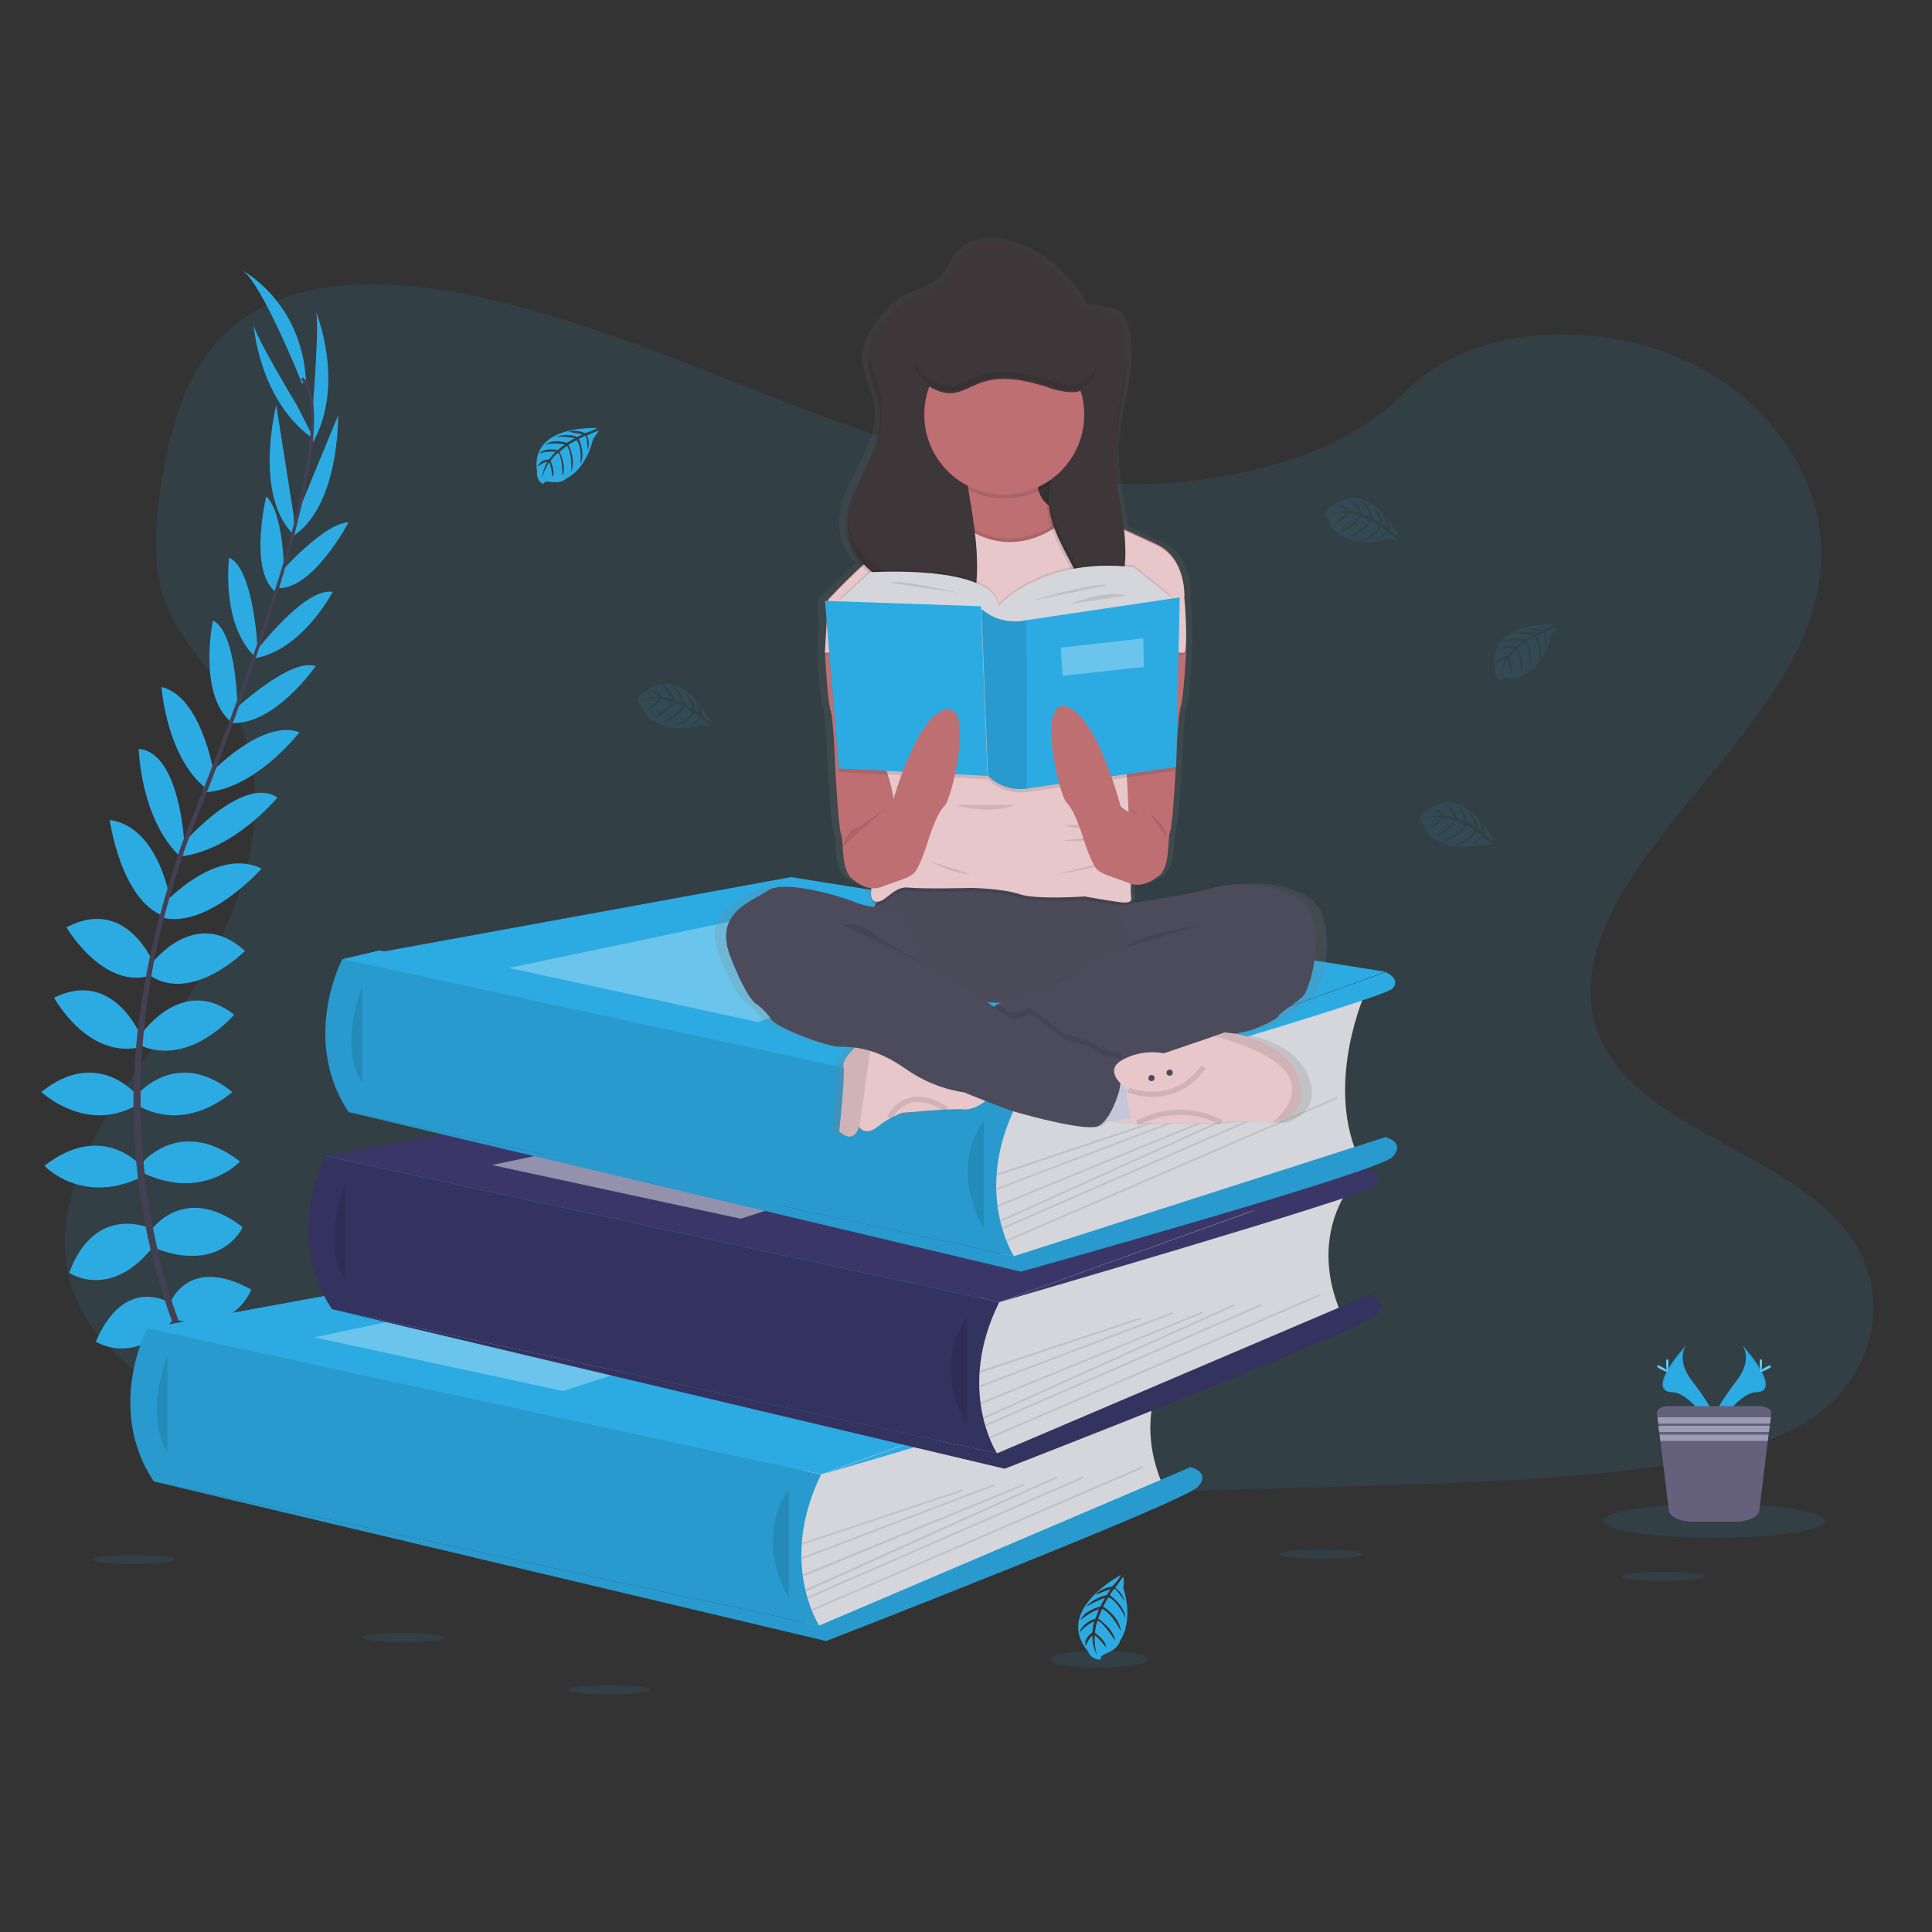 <?xml version="1.0" encoding="utf-8"?>
<!-- Generator: Adobe Illustrator 23.0.0, SVG Export Plug-In . SVG Version: 6.00 Build 0)  -->
<svg version="1.0" id="Layer_1" xmlns="http://www.w3.org/2000/svg" xmlns:xlink="http://www.w3.org/1999/xlink" x="0px" y="0px"
	 viewBox="0 0 500 500" style="enable-background:new 0 0 500 500;" xml:space="preserve">
<rect x="0" y="0" width="500" height="500" fill="#333333" stroke="none"/>
<title>onboarding</title>
<g id="a3a08c7e-1c12-4e5a-a865-8633faa5b42c">
	<g id="b927d65e-b6c7-41bd-be65-505b425e659e">
		<path id="ae9e0119-3e38-470a-bad5-cef333d6490b" style="opacity:0.1;fill:#2CABE3;enable-background:new    ;" d="M288.8,125.2
			c-30-1-58.6-10.7-85.9-21.3s-54.3-22.3-83.6-28c-18.8-3.6-40.4-4.1-55.5,6c-14.6,9.7-19.3,26.5-21.9,42.1c-1.9,11.7-3,24,2.2,35
			c3.6,7.6,10.1,14,14.5,21.3c15.5,25.4,4.5,56.7-12.3,81.4c-7.9,11.6-17,22.7-23.1,35.1s-8.9,26.5-3.6,39.2s17.9,21.9,31.5,28.5
			c27.7,13.4,60.3,17.3,92.1,19.4c70.4,4.8,141.1,2.7,211.7,0.6c26.1-0.8,52.4-1.6,78-5.6c14.3-2.2,29-5.8,39.4-14.4
			c13.1-10.9,16.4-29.4,7.6-43c-14.8-23-55.6-28.6-66-53.3c-5.7-13.6,0.2-28.6,8.4-41.2c17.7-27,47.5-50.6,49-81.4
			c1.1-21.2-13.2-42.4-35.3-52.4c-23.1-10.5-55.2-9.2-72.3,8.2C346.2,119.2,315.3,126.1,288.8,125.2z"/>
		<path id="a3c02551-d031-4f24-8792-db8516382571" style="fill:#2CABE3;" d="M212.6,381.6l-158.7-0.8l-15.8-37l55.8-4l-9.7-40.5
			l110.3-14.3L88.8,248.2l9.3-2.2L268,273.7l-9.4,63.3l-13.4,34.8L212.6,381.6L212.6,381.6z"/>
		<path id="b0ee73cd-bcfa-487a-bd7e-fc6f7effa312" style="fill:#2CABE3;" d="M56.3,365.3c0,0,9.7-1.6,15.6,5.3c0,0-4.3,3.4-13.5-1.3
			L56.3,365.3z"/>
		<path id="b2a617e6-bfa6-4bc3-8ea3-56ccaef0a42a" style="fill:#2CABE3;" d="M55.3,365.2c0,0-6.2,7.6-3.2,16.2c0,0,5.1-2,5.6-12.4
			L55.3,365.2z"/>
		<path id="b7f8009c-76da-4d26-9f4d-5e64442bfc89" style="fill:#2CABE3;" d="M49.7,352.6c0,0,3.9-7.1,19.5,2.9c0,0-2.1,4.8-9,4.4
			S51.5,356.4,49.7,352.6z"/>
		<path id="b3b424ca-04a5-454a-bc27-07d37d0b3a05" style="fill:#2CABE3;" d="M48.7,352.1c0,0-8.1-0.9-8.9,17.6c0,0,5.1,1.1,8.8-4.8
			S50.8,355.7,48.7,352.1z"/>
		<path id="a2fe9d84-73cd-4c06-8372-1c880ab768c5" style="fill:#2CABE3;" d="M44,337.3c0,0,4.5-12.6,21-3.6c0,0-3.8,11.5-19.3,7.9
			L44,337.3z"/>
		<path id="ba0e20c4-b31a-455e-90f7-acf754fbf712" style="fill:#2CABE3;" d="M39,318.5c0,0,8.6-12.7,23.8-0.9c0,0-5.3,12-22.5,5.5
			L39,318.5z"/>
		<path id="bd693dbb-687b-423f-96ff-394b079634d8" style="fill:#2CABE3;" d="M37.1,300.6c0,0,10-11.7,25,0c0,0-9.5,10.3-25,3V300.6z
			"/>
		<path id="a3842ed5-ffc2-445e-987c-3ed51d7ac2a1" style="fill:#2CABE3;" d="M35.6,283.2c0,0,10.1-12.2,24.5-0.6
			c0,0-11.4,10.8-24.5,3.5L35.6,283.2z"/>
		<path id="a03e13ac-1f1a-4080-8677-a3d6a66ee566" style="fill:#2CABE3;" d="M36.5,267.7c0,0,10.7-15.7,24.1-5.1
			c0,0-11.4,13.5-24.2,8L36.5,267.7z"/>
		<path id="b1e63cc4-9753-46fd-84ef-a8d4cc17becc" style="fill:#2CABE3;" d="M39,249.7c0,0,11.3-15.6,24.4-3.6
			c0,0-13.4,13.5-24.4,6.5V249.7z"/>
		<path id="bce34814-30c4-4ad5-baf8-aca6a08f6446" style="fill:#2CABE3;" d="M42.7,233.6c0,0,13.4-14.6,25-8.8
			c0,0-13.9,15.6-25.6,12.7L42.7,233.6z"/>
		<path id="ae1f8823-5755-40c3-9df7-e6c978947513" style="fill:#2CABE3;" d="M47.4,218.3c0,0,15.4-17.9,24.4-11.9
			c0,0-11.4,13.9-25.5,15.3L47.4,218.3z"/>
		<path id="aa54aec3-3bde-499d-9704-5d42f348183b" style="fill:#2CABE3;" d="M54.1,200.5c0,0,13.5-14.6,23.4-11
			c0,0-11.6,15.2-25.2,15.6L54.1,200.5z"/>
		<path id="a015c302-8209-4cc3-b292-17f6b283a1c5" style="fill:#2CABE3;" d="M60.3,184c0,0,14.9-14,21.4-11.6
			c0,0-10.8,15.6-22.1,14.7L60.3,184z"/>
		<path id="ea60f784-9898-47c3-a9c6-d344e49e8f5f" style="fill:#2CABE3;" d="M66.2,168.6c0,0,12.8-16.8,19.9-15.4
			c0,0-7.8,14.9-19.9,17.1V168.6z"/>
		<path id="e9f73891-9ed9-4510-8353-92a98b0413ac" style="fill:#2CABE3;" d="M72.7,148c0,0,11.4-12.8,17.5-12.8c0,0-9,17.1-18,17
			L72.7,148z"/>
		<path id="b18a140b-effb-475b-8ef0-5d7c5fa21278" style="fill:#2CABE3;" d="M76.5,134.2l11-26.7c0,0,0.5,24.2-12.4,31.7L76.5,134.2
			z"/>
		<path id="fc4c2f07-02b1-4a90-9abb-87d26040303a" style="fill:#2CABE3;" d="M81,104.7c0,0,1.8-22.3,0.7-24.2c0,0,7.8,18.6-0.7,34
			L81,104.7z"/>
		<path id="eeda5ba2-dc82-4f61-bb9c-1d664b9aab65" style="fill:#2CABE3;" d="M43.6,337c0,0-11.4-7-18.8,10.2c0,0,10.1,6.7,20.1-5.8
			L43.6,337z"/>
		<path id="e5592dfa-a4e0-4822-a8ab-874cda105df9" style="fill:#2CABE3;" d="M38.6,317.8c0,0-14-6.4-20.7,11.6c0,0,10.8,7.4,22-7.1
			L38.6,317.8z"/>
		<path id="bbe2e32a-508f-42d5-a79e-c11cf975c328" style="fill:#2CABE3;" d="M36.5,301.7c0,0-10-11.7-25,0c0,0,9.5,10.3,25,3V301.7z
			"/>
		<path id="fbd84c2e-4692-47c6-be68-9e51e83554ac" style="fill:#2CABE3;" d="M35.2,283.2c0,0-10.1-12.2-24.5-0.6
			c0,0,11.4,10.8,24.5,3.5V283.2z"/>
		<path id="a16b349d-f412-45df-b4f6-851b3a52b585" style="fill:#2CABE3;" d="M36.5,268.2c0,0-7.1-17.6-22.5-10
			c0,0,8.4,15.6,21.9,12.9L36.5,268.2z"/>
		<path id="ffef9e99-9709-4972-9c82-13d53e3989f3" style="fill:#2CABE3;" d="M39.9,249.6c0,0-7.1-17.9-22.7-9.6
			c0,0,9.6,16.4,22,12.4L39.9,249.6z"/>
		<path id="a4f0207e-e891-4ffa-b569-2796df16a087" style="fill:#2CABE3;" d="M44.2,233.6c0,0-2.8-19.6-15.8-21.4
			c0,0,2.8,20.7,14,24.9L44.2,233.6z"/>
		<path id="a6b4ea15-d73d-4d54-9407-492a0d8cf382" style="fill:#2CABE3;" d="M47.7,218.3c0,0-1.1-23.6-11.8-24.5
			c0,0,0.4,17.9,10.6,27.8L47.7,218.3z"/>
		<path id="bff41068-e101-457a-8c84-120bb599b7e1" style="fill:#2CABE3;" d="M55.3,199.9c0,0-3.2-19.7-13.5-22.1
			c0,0,1.3,19.1,12.4,26.9L55.3,199.9z"/>
		<path id="bb91abc1-5666-4fa8-9ae0-9381d39e3475" style="fill:#2CABE3;" d="M61.5,184.1c0,0-0.1-20.5-6.4-23.5
			c0,0-3.9,18.6,4.5,26.1L61.5,184.1z"/>
		<path id="e7c4357c-dc50-4530-8900-34395d38e8f4" style="fill:#2CABE3;" d="M66.7,168.4c0,0-0.9-21.1-7.4-24.1
			c0,0-2.2,16.7,6.4,25.4L66.7,168.4z"/>
		<path id="a0fea140-b239-4677-b311-1a65e3f456f9" style="fill:#2CABE3;" d="M73.6,149.7c0,0,0-17.1-4.7-21.2c0,0-4.6,18.8,2.3,24.6
			L73.6,149.7z"/>
		<path id="ee719e4b-d7c2-43f1-b1e6-95421c0b9cf8" style="fill:#2CABE3;" d="M76,133.4l-4.5-28.5c0,0-6.1,23.4,4.7,33.7L76,133.4z"
			/>
		<path id="b3a32566-f55e-42f8-a227-0d7ca8e70de5" style="fill:#2CABE3;" d="M76.9,105c0,0-11.6-19.2-11.3-21.3
			c0,0,1.2,20.1,15.8,30.1L76.9,105z"/>
		<path id="a90b9df0-162d-4861-a63b-7c9bab537d6e" style="fill:#2CABE3;" d="M78.2,99.3c0,0-10.9-27.3-15.8-29.5
			c0,0,15.6,7.9,16.8,28.7L78.2,99.3z"/>
		<path id="bffcff98-da50-4c38-bd0e-aefa23db3268" style="fill:#444053;" d="M72.2,152.3l-0.8-0.2c9.2-30,11.5-49.1,6.5-53.9
			l0.5-0.6C83.8,102.7,81.6,121.6,72.2,152.3z"/>
		<path id="eb3a75c9-bb04-4057-a91c-6fcb14071fcc" style="fill:#444053;" d="M46.8,222.6l-1.1-0.4c1-2.8,2-5.5,3.1-8.3
			c9.6-23.9,17.8-46.2,23-63.3l0.9-0.5c-5.2,17.1-13.2,40.3-22.8,64.2C48.8,217.1,47.8,219.8,46.8,222.6z"/>
		<path id="bd4307dd-1f1a-45d3-b5e4-5d7c023a26c9" style="fill:#444053;" d="M70.1,387.8c-0.1-0.2-15.1-17-25.5-45.6
			c-6.1-16.8-9.5-34.4-10-52.3c-0.7-22.3,4-47.2,12-69.9l0.9,1c-18,50.8-10.9,94.3-1.4,120.5c10.3,28.4,25,45,25.2,45.2L70.1,387.8z
			"/>
		<path id="b606fb80-9088-4405-a1a3-e445786fada1" style="fill:#D5D6DB;" d="M303.1,352.1c0,0-10.5,12.8-2.2,32.2L217,420.7l-8,1.7
			l-3.7-16.2l2.5-20.5v-11.2L303.1,352.1z"/>
		<path id="ad230ba2-5146-47fa-b030-3eaaadec21fc" style="fill:#2CABE3;" d="M38.1,343.8l116.1-21.2l153.9,24.5l-95.6,34.4
			L38.1,343.8z"/>
		<path id="a5010065-2ed0-4c27-9102-9c7933467697" style="fill:#2CABE3;" d="M38.1,343.8l116.1-21.2l153.9,24.5l-95.6,34.4
			L38.1,343.8z"/>
		<path id="ee240075-d599-4fc6-b09a-8b22986d7a2e" style="fill:#2CABE3;" d="M38.1,343.8c0,0-10.9,20.6,1.7,39.6L212,420.7
			c0,0-10.7-16.4,0.5-39.1L38.1,343.8z"/>
		<path id="a2f8ba8a-052d-4b64-ac67-b698ac1381c3" style="opacity:0.1;enable-background:new    ;" d="M38.1,343.8
			c0,0-10.9,20.6,1.7,39.6L212,420.7c0,0-10.7-16.4,0.5-39.1L38.1,343.8z"/>
		<path id="a119c814-df63-43b8-a30e-f08dcd31e063" style="opacity:0.1;enable-background:new    ;" d="M43.3,351
			c0,0-6.2,15.1,0,24.8"/>
		<path id="e6dea8be-f192-46b9-bce5-c95de203a0d6" style="fill:#2CABE3;" d="M212,420.7l96.1-41c0,0,5.4,1.2,1.9,5.1
			s-96.2,39.9-96.2,39.9L39.8,383.4L212,420.7z"/>
		<path id="ff60527e-f069-46b6-9410-b240a0cdbfa4" style="opacity:0.1;enable-background:new    ;" d="M212,420.7l96.1-41
			c0,0,5.4,1.2,1.9,5.1s-96.2,39.9-96.2,39.9L39.8,383.4L212,420.7z"/>
		<path id="a8e40fef-38db-4832-97bf-6be202bda73e" style="opacity:0.1;enable-background:new    ;" d="M204.1,385.7
			c0,0-9.3,11.1,0,27.8"/>
		<path id="f9b0ba25-7be0-4eb1-a762-5b41d641be0f" style="opacity:0.1;enable-background:new    ;" d="M207.4,399.4l41.6-13.9
			l0.1,0.4l-41.6,13.9L207.4,399.4z"/>
		<path id="f4851feb-fda8-4f8e-b319-d8b779cd4172" style="opacity:0.1;enable-background:new    ;" d="M207.4,403.1l49.9-19l0.2,0.4
			l-49.9,19L207.4,403.1z"/>
		<path id="fd4362d8-2770-47a9-9b77-ae0fe70a3eb7" style="opacity:0.1;enable-background:new    ;" d="M207.7,407.5l57.3-23.5
			l0.2,0.4L207.9,408L207.7,407.5z"/>
		<path id="f5bc7525-a58e-42e1-b2f8-f01968c2c2e0" style="opacity:0.1;enable-background:new    ;" d="M208.4,411.4l65-29.3l0.2,0.4
			l-65,29.4L208.4,411.4z"/>
		<path id="f4e8fd82-7cf0-455e-b6ef-dc00cd765069" style="opacity:0.1;enable-background:new    ;" d="M208.9,413.3l71.4-31.2
			l0.2,0.4l-71.4,31.2L208.9,413.3z"/>
		<path id="f7f69419-6142-4351-ba8d-b1bcac17e2f1" style="opacity:0.1;enable-background:new    ;" d="M210,416.5l85.6-37l0.2,0.4
			l-85.6,37L210,416.5z"/>
		<path id="f043556f-21a3-4510-985b-775a3ff418ba" style="opacity:0.3;fill:#FFFFFF;enable-background:new    ;" d="M81.3,346.1
			l81.6-17.2l49.7,9.5L145.7,360L81.3,346.1z"/>
		<path id="fd798045-9d6b-4463-afcb-6006815fdc2e" style="fill:#2CABE3;" d="M308.2,347.2c0,0,4.2,1.7,1.7,4.3s-97.3,30.1-97.3,30.1
			L308.2,347.2z"/>
		<path id="bc4b8507-ab0a-4aee-9197-34d90d610312" style="fill:#D5D6DB;" d="M349.2,307.5c0,0-10.5,12.8-2.2,32.2l-83.9,36.4l-8,1.7
			l-3.7-16.2l2.5-20.5v-11.2L349.2,307.5z"/>
		<path id="f3403e26-9db1-48c6-b45c-8f97e477b2f9" style="fill:#3A3768;" d="M84.2,299.2l116.1-21.2l153.9,24.5L258.6,337
			L84.2,299.2z"/>
		<path id="adca01d6-f251-49c3-a16c-7d5972128a69" style="fill:#3A3768;" d="M84.2,299.2c0,0-10.9,20.6,1.7,39.6L258,376.1
			c0,0-10.7-16.4,0.6-39.1L84.2,299.2z"/>
		<path id="ad2c44c3-5775-4f71-8b61-3e0745e6a10a" style="opacity:0.1;enable-background:new    ;" d="M84.2,299.2
			c0,0-10.9,20.6,1.7,39.6L258,376.1c0,0-10.7-16.4,0.6-39.1l-54.4-11.8L84.2,299.2z"/>
		<path id="f2f3eff6-970c-4cb2-a653-3d0e95d6cf3e" style="opacity:0.1;enable-background:new    ;" d="M89.3,306.4
			c0,0-6.2,15.1,0,24.8"/>
		<path id="ac0c6a7c-b58e-4711-a4df-13f149a679c5" style="fill:#3A3768;" d="M258.1,376.1l96.2-41c0,0,5.4,1.2,1.9,5.1
			s-96.2,39.9-96.2,39.9L85.8,338.8L258.1,376.1z"/>
		<path id="be9ab4ab-54f9-4db5-aac3-17bff198b98e" style="opacity:0.1;enable-background:new    ;" d="M258.1,376.1l96.2-41
			c0,0,5.4,1.2,1.9,5.1s-96.2,39.9-96.2,39.9L85.8,338.8L258.1,376.1z"/>
		<path id="f844c90c-3d02-4f5b-93ff-9a9c148005e1" style="opacity:0.1;enable-background:new    ;" d="M250.2,341.1
			c0,0-9.3,11.1,0,27.8"/>
		<path id="ab6155fd-80cb-41c3-92c1-3f8f09266235" style="opacity:0.1;enable-background:new    ;" d="M253.5,354.8l41.6-13.8
			l0.1,0.4l-41.6,13.9L253.5,354.8z"/>
		<path id="aecf11ff-dba9-407b-a37a-45cf0b46e070" style="opacity:0.1;enable-background:new    ;" d="M253.5,358.6l49.9-19l0.2,0.4
			l-49.9,19L253.5,358.6z"/>
		<path id="f40418a6-3fb3-40bc-b5d9-dab24c06c297" style="opacity:0.1;enable-background:new    ;" d="M253.7,363l57.3-23.5l0.2,0.4
			l-57.3,23.5L253.7,363z"/>
		<path id="a44f2e3c-c5a6-42db-8ba1-cc02a481ebd1" style="opacity:0.1;enable-background:new    ;" d="M254.4,366.8l65-29.3l0.2,0.4
			l-65,29.3L254.4,366.8z"/>
		<path id="e8dbfdd6-365c-4268-9a83-0a588b84b22b" style="opacity:0.1;enable-background:new    ;" d="M254.9,368.7l71.4-31.2
			l0.2,0.4l-71.4,31.2L254.9,368.7z"/>
		<path id="b5376a7d-93e9-4622-943b-b05a0047189d" style="opacity:0.1;enable-background:new    ;" d="M256,371.9l85.6-37l0.2,0.4
			l-85.6,37L256,371.9z"/>
		<path id="e1de3bf5-7880-4813-9f9d-f01b3e7a52b9" style="opacity:0.45;fill:#FFFFFF;enable-background:new    ;" d="M127.3,301.5
			l81.6-17.1l49.7,9.5l-66.9,21.5L127.3,301.5z"/>
		<path id="b87df593-5f3b-49b7-ba1a-c46c312d4a84" style="fill:#3A3768;" d="M354.2,302.6c0,0,4.2,1.7,1.7,4.3S258.6,337,258.6,337
			L354.2,302.6z"/>
		<path id="ec412cff-0f67-4f21-ac16-7003b2254600" style="fill:#D5D6DB;" d="M353.5,256.5c0,0-10.5,23-2.2,42.4l-83.9,26.2l-8,1.7
			l-3.7-16.2l2.5-20.5v-11.2L353.5,256.5z"/>
		<path id="f3344d1f-ffe4-4fa2-990c-fbffd4da0035" style="fill:#2CABE3;" d="M88.6,248.2l116.1-21.2l153.9,24.5L263,286L88.6,248.2z
			"/>
		<path id="b58937fc-2834-4d10-a4ee-d82d16ab3e57" style="fill:#2CABE3;" d="M88.6,248.2c0,0-10.9,20.6,1.6,39.6l172.2,37.3
			c0,0-10.7-16.4,0.6-39.1L88.6,248.2z"/>
		<path id="acb47a21-1d3c-452f-8ee9-3dc5f8aff941" style="opacity:0.1;enable-background:new    ;" d="M88.6,248.2
			c0,0-10.9,20.6,1.6,39.6l172.2,37.3c0,0-10.7-16.4,0.6-39.1L88.6,248.2z"/>
		<path id="b8bd740e-1971-4bf1-8776-233769dd83ba" style="opacity:0.1;enable-background:new    ;" d="M93.7,255.4
			c0,0-6.2,15.1,0,24.8"/>
		<path id="f4ce1f5b-c06c-4575-917c-a4046705f6ea" style="fill:#2CABE3;" d="M262.4,325.1l96.1-30.8c0,0,5.4,1.2,1.9,5.1
			s-96.2,29.7-96.2,29.7L90.2,287.8L262.4,325.1z"/>
		<path id="b4d7e5a8-3655-4d59-841f-7476887a86e2" style="opacity:0.1;enable-background:new    ;" d="M262.4,325.1l96.1-30.8
			c0,0,5.4,1.2,1.9,5.1s-96.2,29.7-96.2,29.7L90.2,287.8L262.4,325.1z"/>
		<path id="ab7517ee-89bf-4753-b105-d324e07f02aa" style="opacity:0.1;enable-background:new    ;" d="M254.6,290.1
			c0,0-9.3,11.1,0,27.8"/>
		<path id="edfc2586-047c-43c2-bedd-13d3f1e2554a" style="opacity:0.1;enable-background:new    ;" d="M257.9,303.8l41.6-13.9
			l0.1,0.4L258,304.3L257.9,303.8z"/>
		<path id="a175185b-7cf9-4c54-99ec-acaca0f8609a" style="opacity:0.1;enable-background:new    ;" d="M257.9,307.5l49.9-19l0.2,0.4
			l-50,19L257.9,307.5z"/>
		<path id="a2de1007-6ace-40bc-aa02-c1c9e3907bf0" style="opacity:0.1;enable-background:new    ;" d="M258.1,311.9l57.3-23.5
			l0.2,0.4l-57.3,23.5L258.1,311.9z"/>
		<path id="bd0ac638-4e47-42c0-9a09-2153b6e0f7a5" style="opacity:0.1;enable-background:new    ;" d="M258.8,315.8l65-29.4l0.2,0.4
			L259,316.2L258.8,315.8z"/>
		<path id="fac79fad-a183-4828-a9d3-61f157ec0e5a" style="opacity:0.1;enable-background:new    ;" d="M259.3,317.7l71.4-31.2
			l0.2,0.4l-71.4,31.2L259.3,317.7z"/>
		<path id="eb6ee1e4-8739-4adf-9511-c7ab78719c34" style="opacity:0.1;enable-background:new    ;" d="M260.4,320.9l85.6-37l0.2,0.4
			l-85.6,37L260.4,320.9z"/>
		<path id="aff068b1-fc24-41c2-b561-316c04e4c3e1" style="opacity:0.3;fill:#FFFFFF;enable-background:new    ;" d="M131.7,250.5
			l81.6-17.1l49.7,9.5l-66.9,21.6L131.7,250.5z"/>
		<path id="a3f54c8c-8bbb-4f18-ab87-8a13d9b7e849" style="fill:#2CABE3;" d="M358.6,251.6c0,0,4.2,1.7,1.7,4.3
			C357.8,258.5,263,286,263,286L358.6,251.6z"/>
		<path id="b7b9f1f2-8f82-4006-b35f-ad1de6cdea79" style="fill:#2CABE3;" d="M154.6,110.8c0,0-17.6-1.1-15.6,11.3
			c-0.2,1.3,0.4,2.6,1.6,3.2c0,0,0-0.9,1.8-0.6c0.6,0.1,1.3,0.1,1.9,0.1c0.9-0.1,1.7-0.4,2.3-1l0,0c0,0,4.9-2,6.9-10.2
			c0,0,1.4-1.8,1.4-2.2l-3,1.3c0.6,1.2,0.6,2.6,0.2,3.9c0,0-0.1-3.9-0.7-3.8c-0.1,0-1.6,0.8-1.6,0.8s1.8,3.7,0.4,6.5
			c0,0,0.5-4.6-1-6.2l-2.1,1.2c0,0,2.1,3.9,0.7,7c0,0,0.4-4.8-1.1-6.7l-1.9,1.5c0,0,1.9,3.8,0.8,6.4c0,0-0.1-5.6-1.2-6.1
			c-0.7,0.6-1.4,1.3-1.9,2.1c0,0,1.3,2.8,0.5,4.2c0,0-0.5-3.8-0.9-3.8c-0.9,1.3-1.5,2.7-1.8,4.2c0.1-1.6,0.6-3.1,1.4-4.4
			c-1,0.2-1.8,0.6-2.5,1.3c0,0,0.3-1.8,2.9-1.9c0.5-0.7,1.1-1.4,1.7-2c-1.5-0.1-2.9,0-4.3,0.5c0,0,1.4-1.7,4.8-0.9l1.9-1.5
			c-1.7-0.3-3.3-0.3-5,0c0,0,1.7-1.5,5.5-0.4l2.1-1.2c-1.6-0.3-3.2-0.5-4.8-0.4c1.7-0.6,3.7-0.6,5.4,0.1l1.4-0.7
			c0,0-2.2-0.4-2.8-0.5s-0.7-0.3-0.7-0.3c1.4-0.2,2.8-0.1,4.1,0.5C152.6,111.8,153.6,111.3,154.6,110.8z"/>
		<path id="f4b85436-aba5-4ea5-87ce-34957b43fde5" style="opacity:0.1;fill:#2CABE3;enable-background:new    ;" d="M402.5,161.6
			c0,0-17.6-1.1-15.6,11.3c-0.2,1.3,0.4,2.6,1.6,3.2c0,0,0-0.9,1.8-0.6c0.6,0.1,1.3,0.1,1.9,0.1c0.9-0.1,1.7-0.4,2.3-1l0,0
			c0,0,5-2.1,6.9-10.1c0,0,1.4-1.8,1.4-2.2l-3,1.3c0.6,1.2,0.6,2.6,0.2,3.9c0,0-0.1-3.9-0.7-3.8c-0.1,0-1.5,0.7-1.5,0.7
			s1.8,3.8,0.4,6.5c0,0,0.5-4.6-1-6.2l-2.1,1.2c0,0,2,3.9,0.7,7c0,0,0.4-4.8-1.1-6.7l-1.9,1.5c0,0,1.9,3.8,0.8,6.4
			c0,0-0.1-5.6-1.2-6c-0.7,0.6-1.4,1.3-1.9,2.1c0,0,1.3,2.8,0.5,4.2c0,0-0.5-3.8-0.9-3.8c-0.9,1.3-1.5,2.7-1.8,4.2
			c0.1-1.6,0.6-3.1,1.4-4.4c-1,0.2-1.8,0.6-2.5,1.3c0,0,0.3-1.8,2.9-1.9c0.5-0.7,1.1-1.4,1.7-2c-1.4-0.1-2.9,0-4.3,0.5
			c0,0,1.4-1.6,4.8-0.9l1.9-1.5c-1.7-0.2-3.3-0.2-5,0.1c0,0,1.7-1.5,5.5-0.4l2-1.2c-1.6-0.4-3.2-0.5-4.8-0.4
			c1.7-0.7,3.7-0.6,5.4,0.1l1.5-0.7c0,0-2.2-0.4-2.8-0.5s-0.7-0.2-0.7-0.2c1.4-0.2,2.8-0.1,4.1,0.5
			C400.4,162.6,401.5,162.2,402.5,161.6z"/>
		<path id="a467ece6-822f-42b9-a14f-6c06245eb27d" style="opacity:0.1;fill:#2CABE3;enable-background:new    ;" d="M184.3,187.2
			c0,0-7.7-15.9-17.4-8.1c-1.2,0.4-2,1.6-2,2.9c0,0,0.8-0.4,1.4,1.3c0.2,0.6,0.5,1.2,0.9,1.7c0.5,0.7,1.2,1.3,2,1.6l0,0
			c0,0,4.2,3.3,12.2,1.1c0.9,0.2,1.7,0.2,2.6,0.1l-2.6-2c-0.8,1.1-2,1.8-3.3,2.1c0,0,3.3-2,3-2.4c-0.1-0.1-1.4-1-1.4-1
			s-2.4,3.4-5.4,3.5c0,0,4.3-1.8,4.9-3.9l-2.1-1.2c0,0-2.4,3.7-5.8,4c0,0,4.4-2,5.3-4.2l-2.2-0.9c0,0-2.4,3.5-5.3,3.8
			c0,0,4.8-2.9,4.7-4c-0.9-0.3-1.8-0.6-2.7-0.7c0,0-1.8,2.5-3.4,2.5c0,0,3-2.3,2.8-2.6c-1.5-0.1-3.1,0-4.5,0.5c1.4-0.7,3-1,4.6-0.9
			c-0.6-0.7-1.4-1.3-2.4-1.6c0,0,1.7-0.6,3.1,1.6c0.9,0.1,1.8,0.2,2.6,0.5c-0.6-1.3-1.5-2.5-2.5-3.5c0,0,2.1,0.4,3.1,3.7l2.2,0.9
			c-0.6-1.6-1.4-3-2.5-4.3c0,0,2.1,0.8,3,4.6l2.1,1.2c-0.5-1.5-1.1-3-2-4.4c1.4,1.2,2.3,2.9,2.6,4.7l1.3,0.9c0,0-0.7-2.1-0.9-2.7
			s-0.1-0.7-0.1-0.7c0.9,1.1,1.4,2.4,1.6,3.8C182.4,185.9,183.3,186.6,184.3,187.2z"/>
		<path id="ec158f67-4fd4-4be5-9ce3-5ad7e3b240e9" style="opacity:0.1;fill:#2CABE3;enable-background:new    ;" d="M362.2,139.1
			c0,0-7.7-15.9-17.5-8.1c-1.2,0.4-2,1.6-2,2.9c0,0,0.8-0.4,1.4,1.3c0.2,0.6,0.5,1.2,0.8,1.7c0.5,0.7,1.2,1.3,2,1.6l0,0
			c0,0,4.2,3.3,12.2,1.1c0.9,0.2,1.7,0.2,2.6,0.1l-2.5-2c-0.8,1.1-2,1.9-3.3,2.1c0,0,3.3-2,3-2.4c-0.1-0.1-1.4-1-1.4-1
			s-2.4,3.4-5.4,3.5c0,0,4.3-1.8,4.9-3.9l-2.1-1.2c0,0-2.4,3.7-5.8,4c0,0,4.4-2,5.3-4.2l-2.2-0.9c0,0-2.4,3.5-5.2,3.8
			c0,0,4.8-2.9,4.7-4c-0.9-0.3-1.8-0.6-2.7-0.7c0,0-1.8,2.5-3.5,2.5c0,0,3-2.3,2.9-2.6c-1.5-0.1-3.1,0-4.5,0.5c1.4-0.7,3-1,4.6-0.9
			c-0.6-0.7-1.4-1.3-2.4-1.6c0,0,1.7-0.6,3.1,1.6c0.9,0.1,1.8,0.3,2.6,0.5c-0.6-1.3-1.5-2.5-2.5-3.5c0,0,2.1,0.4,3.1,3.7l2.3,0.9
			c-0.6-1.6-1.4-3-2.5-4.4c0,0,2.1,0.8,3,4.6l2.1,1.2c-0.5-1.5-1.1-3-2-4.4c1.4,1.2,2.3,2.9,2.5,4.7l1.3,1c0,0-0.7-2.1-0.9-2.7
			s-0.1-0.7-0.1-0.7c0.9,1.1,1.4,2.4,1.6,3.8C360.4,137.9,361.3,138.6,362.2,139.1z"/>
		<path id="aceede56-9cab-436e-be0e-83da88b61048" style="opacity:0.1;fill:#2CABE3;enable-background:new    ;" d="M386.8,217.9
			c0,0-7.7-15.9-17.5-8.1c-1.2,0.4-2,1.6-2,2.9c0,0,0.8-0.4,1.4,1.3c0.2,0.6,0.5,1.2,0.9,1.7c0.5,0.7,1.2,1.3,2,1.6l0,0
			c0,0,4.2,3.3,12.2,1.1c0,0,2.2,0.4,2.6,0.1l-2.6-2c-0.8,1.1-2,1.9-3.3,2.1c0,0,3.3-2,3-2.4c-0.1-0.1-1.4-1-1.4-1s-2.4,3.4-5.4,3.5
			c0,0,4.3-1.8,4.9-3.9l-2.1-1.2c0,0-2.4,3.7-5.8,4c0,0,4.4-2,5.3-4.2l-2.2-0.9c0,0-2.4,3.5-5.2,3.8c0,0,4.8-2.9,4.7-4
			c-0.9-0.3-1.8-0.6-2.7-0.7c0,0-1.8,2.5-3.4,2.5c0,0,3-2.3,2.9-2.6c-1.5-0.1-3.1,0-4.5,0.5c1.4-0.7,3-1,4.6-0.9
			c-0.6-0.7-1.4-1.3-2.4-1.6c0,0,1.6-0.6,3.1,1.6c0.9,0.1,1.8,0.2,2.6,0.5c-0.6-1.3-1.5-2.5-2.5-3.5c0,0,2.1,0.4,3.1,3.7l2.3,0.9
			c-0.6-1.6-1.4-3-2.5-4.3c0,0,2.1,0.8,3,4.6l2.1,1.2c-0.5-1.5-1.2-3-2-4.4c1.4,1.2,2.3,2.9,2.5,4.7l1.3,0.9c0,0-0.7-2.1-0.9-2.7
			s-0.1-0.7-0.1-0.7c0.9,1.1,1.4,2.4,1.6,3.8C384.9,216.6,385.8,217.3,386.8,217.9z"/>
		
			<ellipse id="a9a07934-b130-434c-b001-1ddd515bbf54" style="opacity:0.1;fill:#2CABE3;enable-background:new    ;" cx="104.3" cy="423.8" rx="10.7" ry="1.2"/>
		
			<ellipse id="ed179dea-28ab-48b5-89f6-3c807c8f7567" style="opacity:0.1;fill:#2CABE3;enable-background:new    ;" cx="34.5" cy="403.6" rx="10.7" ry="1.2"/>
		
			<ellipse id="f922a335-cef7-4e8a-9fec-ae9475d60421" style="opacity:0.1;fill:#2CABE3;enable-background:new    ;" cx="157.6" cy="437.3" rx="10.7" ry="1.2"/>
		
			<ellipse id="bce567c3-85e1-45d3-bc19-21fe4e8aaeeb" style="opacity:0.1;fill:#2CABE3;enable-background:new    ;" cx="430.5" cy="408" rx="10.7" ry="1.2"/>
		
			<ellipse id="edc011e8-c37c-4f4b-9e4f-6dd6fb787657" style="opacity:0.1;fill:#2CABE3;enable-background:new    ;" cx="341.8" cy="402.2" rx="10.7" ry="1.2"/>
		
			<ellipse id="e142062e-20d7-488e-accd-d7a6a5a07f48" style="opacity:0.1;fill:#2CABE3;enable-background:new    ;" cx="284.5" cy="429.4" rx="12.6" ry="2.2"/>
		<path id="bf9e7d68-d4c1-4d67-afaf-7c204b82c300" style="fill:#2CABE3;" d="M290.1,407.6c0,0-17.5,9.1-8.5,19.8
			c0.5,1.4,1.9,2.2,3.3,2.1c0,0-0.5-0.9,1.4-1.6c0.7-0.3,1.3-0.6,1.9-1c0.8-0.6,1.4-1.3,1.7-2.3l0,0c0,0,3.6-4.8,0.8-13.7
			c0.2-1,0.2-2,0-2.9l-2.1,2.9c1.3,0.9,2.1,2.2,2.5,3.6c0,0-2.3-3.6-2.8-3.3c-0.1,0.1-1.1,1.6-1.1,1.6s3.8,2.6,4.1,6
			c0,0-2.1-4.7-4.5-5.4l-1.3,2.4c0,0,4.2,2.5,4.6,6.4c0,0-2.4-4.9-4.9-5.8l-1,2.5c0,0,4,2.6,4.4,5.7c0,0-3.4-5.3-4.6-5.1
			c-0.3,1-0.6,2-0.6,3.1c0,0,2.8,1.9,2.9,3.8c0,0-2.6-3.3-3-3.1c-0.1,1.7,0.1,3.4,0.6,5.1c-0.8-1.6-1.2-3.3-1.2-5.1
			c-0.8,0.7-1.4,1.7-1.7,2.7c0,0-0.8-1.8,1.7-3.5c0.1-1,0.2-2,0.5-2.9c-1.5,0.7-2.8,1.7-3.8,2.9c0,0,0.4-2.4,4.1-3.6l0.9-2.5
			c-1.7,0.7-3.4,1.7-4.8,2.9c0,0,0.8-2.4,5.1-3.5l1.3-2.3c-1.7,0.6-3.3,1.4-4.8,2.3c0,0,1.2-2,5.2-3l1-1.5c0,0-2.4,0.8-3,1.1
			s-0.8,0.1-0.8,0.1c1.2-1,2.7-1.7,4.2-1.9C288.7,409.8,289.5,408.7,290.1,407.6z"/>
		
			<linearGradient id="f879fd61-e29b-4e17-921a-3324b479c5bf_1_" gradientUnits="userSpaceOnUse" x1="-907.542" y1="-173.215" x2="-907.542" y2="-174.585" gradientTransform="matrix(115.9 0 0 170.25 105448.312 29785.217)">
			<stop  offset="0" style="stop-color:#808080;stop-opacity:0.25"/>
			<stop  offset="0.54" style="stop-color:#808080;stop-opacity:0.12"/>
			<stop  offset="1" style="stop-color:#808080;stop-opacity:0.1"/>
		</linearGradient>
		<path id="f879fd61-e29b-4e17-921a-3324b479c5bf" style="fill:url(#f879fd61-e29b-4e17-921a-3324b479c5bf_1_);" d="M218.2,294.1
			L218.2,294.1c-1-0.1-2-0.6-2.8-1.4c0-0.1,1.6-14.9,1.1-16.8s3.1-5,3.2-5.1c-1.3-0.1-2.5-0.2-3.8-0.2h-0.5
			c-3.4-0.5-6.7-1.4-9.9-2.8c-3.6-1.4-7.7-3.2-8.4-4.4c-1.1-1.5-2.4-2.8-3.9-3.9c0,0-0.6-0.1-1.7-1.6c-2.2-3.3-4-6.8-5.3-10.5
			c-4-9.8,2.5-13.3,7.3-15.9c1-0.5,1.9-1,2.6-1.5c1.5-0.8,3.2-1.1,4.8-1c6.3,0,15.6,2.7,18.9,4.1c1.6,0.6,3.2,1,4.9,1.1
			c0.2-0.5,0.5-0.9,0.8-1.3c-0.4,0-0.7-0.1-1-0.3c-0.6-0.4-0.9-1.5-0.6-3.4c-1.5-0.2-3-0.8-4.2-1.7c-3-1.3-3.3-5.7-3.5-8.9
			c0-1-0.1-2-0.4-3c-0.8-2.2-1.7-18.5-1.7-18.7s-0.4-11.7-1.2-14s-1.3-13.1-1.4-14.4l0,0V168l0.4-7.3l-0.4-5h0.1l-0.1-0.9h0.8v-0.3
			l0,0c0.4-0.5,4.5-4.6,9.2-8.8c-2-2-3.4-4.5-4.1-7.3c-0.5-2.9-0.3-5.8,0.6-8.6c1-2.9,2.2-5.7,3.7-8.4c2.6-5.2,5.3-10.5,4.6-16.1
			c-0.3-2-0.9-4-1.6-5.9c-1-3-2.1-6-1.5-9.1c0.7-2.5,1.9-4.9,3.6-6.9c1.1-1.6,2.3-3.1,3.6-4.4c0.5-0.5,1.1-1.1,1.7-1.5
			c1.6-1.1,3.4-1.9,5.2-2.6c2.1-0.7,4.1-1.8,5.9-3.1l0.1-0.1l0.2-0.3c0.7-0.9,1.4-1.9,1.9-3c0.5-1,1.1-2,1.8-2.9
			c0.3-0.3,0.5-0.6,0.8-0.8c2.3-2.2,5.4-3.3,8.6-3.1c1,0,2.1,0.1,3.1,0.3c4.1,0.8,8,2.5,11.3,5c3.3,2.5,6.2,5.5,8.6,8.8
			c0.7,0.9,1.2,1.9,1.5,2.9c2.3,0.3,4.5,0.7,6.7,1.2c0.9,0.1,1.8,0.5,2.5,1c0.7,0.7,1.2,1.6,1.5,2.7c0.8,2.8,1.1,5.7,0.9,8.5
			c0.1-0.9,0.1-1.7,0.2-2.5c0,4.7-0.6,9.4-1.6,14c-0.9,3.9-1.4,7.9-1.6,11.9v-2c0-0.2,0-0.3,0-0.4s0-0.3,0-0.5
			c-0.1,0.9-0.2,2-0.2,3.1c0,4.6,0.5,9.1,1.4,13.6c0.4,2.3,0.8,4.7,1,7l3.5,1.6l0,0l5.4,2.4c7.2,3.2,7.4,11.7,7.4,13.4v0.5
			c0,0.1,0,0.3,0,0.6c0.1,1.6,0.4,5.8,0.4,9.2c0,0.9,0,1.7-0.1,2.4l0.1,1v0.2c-0.2,3-0.7,12.8-1.4,14.8c-0.8,2.3-1.2,13.9-1.2,14
			s0,0.4-0.1,1.1v1.6h-0.1c-0.3,4.2-0.9,14.3-1.5,15.9c-0.2,1-0.4,2-0.4,3c-0.2,3.2-0.5,7.6-3.5,9c-1.4,1.1-3.1,1.7-4.9,1.8
			c-0.6,0-1.2-0.1-1.8-0.3c-0.1,1.1-0.1,2.1,0,3.2c0.1,0.8,0.1,1.4-0.7,1.6l0.4,0.4c7.3-1,14.6-2.3,21.8-4c2.7-0.7,5.5-1,8.3-1
			c3.9-0.1,7.7,0.5,11.4,1.8c3.9,1.4,6.3,3.5,7.3,6.1c1.3,4.2,1.6,8.7,0.7,13c-0.4,2.8-1.2,5.5-2.6,8c-1.2,1.1-2.4,2.1-3.8,3
			c-1.1,0.6-2.1,1.4-3,2.3c-0.5,1-6.4,3.7-9.5,4.2c-0.8,0.1-1.9,0.3-3,0.5c4.2,0.6,14.2,2.9,17.5,10.8c1.3,3.1,1.3,5.9,0.2,8
			c-1.4,2.2-3.6,3.7-6.1,4.3h-0.8c-1.3-0.1-5.6-0.2-9.1-0.2c-1.5,0-3,0-4.6,0.2c-2.9,0.2-5.8,0.3-8.7,0.2c-2.4,0-5.4,0-8.7,0l-5.2,0
			l0.2-0.1l-7.3-0.1l1.6-0.3l-3.4-0.1c-0.5,0.6-1.2,1.1-1.9,1.4c-0.6,0.2-1.3,0.3-2,0.2c-5.9,0-19.4-3.8-19.9-4
			c-1.3-0.4-4-1.3-8-2.9c-1.6,1.3-3.5,2.1-5.6,2.3h-0.4c-0.7,0-1.3,0-2,0c-0.9,0-1.7,0-2.6,0.1l-14.6,2.1c-1.4,0.7-2.7,1.5-3.9,2.5
			c-0.8,0.7-1.8,1.1-2.8,1.1c-0.8,0-1.6-0.4-2.1-1.1l-0.1-0.1C220.1,293.3,219.3,294.1,218.2,294.1z M255.3,259.3l1.6,1.1l0.6-0.6
			l0.3-0.1l0.5-0.2L255.3,259.3z"/>
		<path id="f865effc-977f-463b-be2e-5e478ccb2f30" style="fill:#BE6F72;" d="M288,210.5c0,0,7.1,18.5,11.1,16.7s2.9-9.7,3.7-11.9
			s1.6-18.6,1.6-18.6s0.4-11.6,1.2-13.9c0.7-2.1,1.3-13,1.4-14.7v-0.2l-0.8-13.4l-4.3-1.1l-10,3.7l-1.5,7.9l-0.5,3.1l-0.2,1.3
			L288,210.5z"/>
		<path id="f86ebcef-ea1f-41af-9b24-1c5a1cf48e9a" style="opacity:0.1;enable-background:new    ;" d="M290.3,207.4
			c0,0,6.8,5.5,8.8,6s3.3,4.8,3.3,4.8"/>
		<path id="bcaf83c8-4f33-4935-86bb-f3c8aab639e4" style="fill:#BE6F72;" d="M232.5,211.4c0,0-7.1,18.5-11.1,16.6s-2.9-9.7-3.7-11.9
			s-1.6-18.6-1.6-18.6s-0.4-11.6-1.2-13.9c-0.7-2.1-1.3-13-1.4-14.7v-0.2l0.8-13.4l4.3-1.1l10.1,3.7l1.4,8l0.6,3.1l0.2,1.3
			L232.5,211.4z"/>
		<rect id="bdc9ec0e-f3bb-412e-9971-8b1ea9e5ae8e" x="262.9" y="112.1" style="fill:#3E373A;" width="15.8" height="24.7"/>
		
			<rect id="bd8a5fe0-a54a-48f9-8b23-6f0fc366dfd0" x="262.9" y="112.1" style="opacity:0.1;enable-background:new    ;" width="15.8" height="24.7"/>
		<path id="a8b1a7f8-a3d3-4256-98be-8420a048f1da" style="fill:#4B4B5B;" d="M229.7,229.8c0,0-5.4,6-3.4,7s15,21.3,15,21.3
			s42.7,5.3,50.7-2.6s7.9-22,7.9-22s-6.5,1.4-7.2,0.6s-4.6-4.4-4.6-4.4S233.4,226.5,229.7,229.8z"/>
		<path id="b7c0abfd-ff94-4e97-8189-bfd4fd387d41" style="opacity:2.000000e-02;enable-background:new    ;" d="M229.7,229.8
			c0,0-5.4,6-3.4,7s15,21.3,15,21.3s42.7,5.3,50.7-2.6s7.9-22,7.9-22s-6.5,1.4-7.2,0.6s-4.6-4.4-4.6-4.4S233.4,226.5,229.7,229.8z"
			/>
		<path id="f09b5f1c-21b2-491d-b46f-6f1c252bff17" style="fill:#BE6F72;" d="M306.5,154.6l-13.9,11.1l-4.2,0.3l-1.5,0.1l-25.9,1.9
			l-26.9-2l-4-0.3l-5.1-0.4l-10.7-10.2c4.5-4.8,9.2-9.3,14.2-13.5c2.1-1.8,4.4-3.4,6.9-4.6l0.3-0.1c1.1-0.4,2.1-1.1,2.9-2.1
			c5.2-5.4,10-18.7,10-18.7s23-11.9,20.2,3.7s10.4,11.7,10.4,11.7l4.3,2l1.7,0.8l4.4,2l9.8,4.5C307.2,144.6,306.5,154.6,306.5,154.6
			z"/>
		
			<circle id="e546182f-16d6-4b16-983c-95334a0026a3" style="opacity:0.1;enable-background:new    ;" cx="259.9" cy="108.3" r="20.7"/>
		<path id="a42ef61d-6ce9-4f96-b948-57f7a99ffe3d" style="opacity:0.1;enable-background:new    ;" d="M306.5,169.4h-93v-0.2
			l0.8-13.4c4.5-4.8,9.2-9.3,14.2-13.5l58.4-2.3l2.7-2.9l9.8,4.5c7.7,3.6,7.1,13.6,7.1,13.6S307.6,166.8,306.5,169.4z"/>
		<path id="f87fa642-62b2-4120-aaa8-0364cd7ff5ed" style="fill:#E7C7CA;" d="M306.5,168.9h-93v-0.2l0.8-13.4
			c4.5-4.8,9.2-9.3,14.2-13.5l58.4-2.3l2.7-2.9l9.8,4.5c7.7,3.6,7.1,13.6,7.1,13.6S307.6,166.3,306.5,168.9z"/>
		<path id="a362a045-8889-427f-b24d-54c35189f95e" style="opacity:0.1;enable-background:new    ;" d="M244.9,131.2
			c0,0,14.7,18.7,34.2-0.4s2.2,42.6,2.2,42.6l-42.2,5L244.9,131.2z"/>
		<path id="b0eb487d-fe77-47da-a08f-55dee00dd1af" style="fill:#E7C7CA;" d="M244.9,132.1c0,0,14.7,18.7,34.2-0.4s2.2,42.6,2.2,42.6
			l-42.2,5L244.9,132.1z"/>
		<path id="bc437bbe-7abf-4b07-9487-dc6d8bd40902" style="opacity:0.1;enable-background:new    ;" d="M285.2,135.4l1.6,23.7
			l1.7,7.9l1.3,6c0,0,3.3,46.4,2.3,48.7s0.5,4.2,0.6,5.4s-0.2,4.3,0,5.7s0,2-3.5,1.5s-8.5-1.4-8.5-1.4s-12.5,0.9-16.9-0.6
			s-12.5-1.6-12.5-1.6s-12.4,0.3-16.4-0.2s-6.2,5-8.8,3.4s3.1-16.5,4.9-20.9s-2.5-15.3-2.5-15.3l5.6-30.9l1.2-7v-22l0.3-0.1
			c1.1-0.4,2.1-1.1,2.9-2l1.3,22.1l43.6,1.6v-24.9"/>
		<path id="fa0452f9-3a2a-498b-b801-9d7b4060b268" style="fill:#E7C7CA;" d="M285.2,134.5l1.6,23.7l1.7,7.9l1.3,6
			c0,0,3.3,46.4,2.3,48.7s0.5,4.2,0.6,5.4s-0.2,4.3,0,5.7s0,2-3.5,1.5s-8.5-1.4-8.5-1.4s-12.5,0.9-16.9-0.6s-12.5-1.6-12.5-1.6
			s-12.4,0.3-16.4-0.1s-6.2,4.9-8.8,3.4s3.1-16.5,4.9-20.9s-2.5-15.3-2.5-15.3l5.6-30.9l1.2-7v-22l0.3-0.1c1.1-0.4,2.1-1.1,2.9-2.1
			l1.4,22.1l43.6,1.5v-24.9"/>
		<path id="bd461d6f-24a8-4056-badc-3d1b6380a9e9" style="opacity:0.1;enable-background:new    ;" d="M290.2,85.1
			c-0.2-1-0.7-1.9-1.4-2.6c-0.7-0.5-1.6-0.9-2.4-1c-2.1-0.6-4.3-1-6.4-1.2c-0.3-1-0.8-2-1.4-2.9c-4.5-6.4-11.3-12.5-19.2-13.8
			c-4.1-0.7-8.9-0.1-11.6,3.2c-1.4,1.8-2.1,4.2-3.6,5.9c-2.8,3.4-7.9,3.8-11.5,6.5c-1.8,1.5-3.4,3.3-4.6,5.4c-1.6,2-2.8,4.4-3.4,6.9
			c-0.9,5.1,2.4,9.9,3,15c1.4,11.4-10.9,21.6-8.5,32.8c1.4,6.6,7.4,11.2,13.7,13.5c2.2,0.8,4.7,1.7,5.8,3.8c0.5,0.9,0.6,2,1,2.9
			c1.5,3.1,6.3,3.3,8.9,1s3.4-5.9,3.7-9.4c1.2-15-4.8-29.8-4.1-44.9c0.2-4.6,1.5-9.7,5.6-11.8c5.5-2.8,12.1,1.8,18.1,1
			c2.9,6.9,3.5,14.6,1.7,21.9c-1,4-2.6,7.9-2.7,12c-0.2,6.3,3.2,12,6.1,17.6c0.6,1,1.1,2.2,1.2,3.4c0,1.2-0.2,2.4-0.7,3.5
			c-1.7,4.5-4.5,8.6-4.8,13.3c-0.1,0.6,0,1.1,0.4,1.6c0.3,0.3,0.7,0.5,1.2,0.5c5,0.9,9.3-3.6,11.8-8c2.7-4.9,4.3-10.4,4.6-16
			c0.5-9.4-2.9-18.7-2.7-28.2C288.2,106.3,293.1,95.4,290.2,85.1z"/>
		<path id="bcea414c-89fc-4934-90d5-9224a54980bd" style="fill:#3E373A;" d="M290.7,84.6c-0.2-1-0.7-1.9-1.4-2.6
			c-0.7-0.5-1.6-0.9-2.5-1c-2.1-0.6-4.3-1-6.4-1.2c-0.3-1-0.8-2-1.4-2.9c-4.5-6.4-11.3-12.5-19.2-13.9c-4.1-0.7-8.9-0.1-11.6,3.2
			c-1.4,1.8-2.1,4.2-3.6,5.9c-2.8,3.4-7.9,3.8-11.5,6.5c-1.8,1.5-3.4,3.3-4.6,5.4c-1.6,2-2.8,4.4-3.4,6.9c-0.9,5,2.4,9.9,3,15
			c1.4,11.4-10.9,21.6-8.5,32.8c1.3,6.6,7.4,11.2,13.7,13.5c2.2,0.8,4.7,1.6,5.8,3.8c0.5,0.9,0.6,2,1,2.9c1.5,3.1,6.3,3.3,8.9,1
			s3.4-6,3.7-9.4c1.2-15-4.8-29.8-4.1-44.9c0.2-4.6,1.5-9.7,5.6-11.8c5.5-2.8,12.1,1.8,18.1,1c2.8,6.9,3.5,14.6,1.8,21.9
			c-1,4-2.6,7.9-2.7,12c-0.2,6.3,3.2,12,6.1,17.6c0.6,1,1.1,2.2,1.2,3.4c0,1.2-0.2,2.4-0.7,3.6c-1.7,4.5-4.5,8.6-4.8,13.3
			c-0.1,0.6,0,1.1,0.4,1.6c0.3,0.3,0.8,0.5,1.2,0.5c5,0.9,9.3-3.6,11.8-8c2.7-4.9,4.3-10.4,4.6-16c0.5-9.4-2.9-18.7-2.7-28.2
			C288.7,105.8,293.5,95,290.7,84.6z"/>
		<path id="b9a3aba2-37be-431c-8842-4a869c2dcaee" style="fill:#C3C7D9;" d="M280.4,289.9l18.4,0.6l-2.6-13.6l-14.1,1.3L280.4,289.9
			z"/>
		<path id="b9d7ab7e-a9d1-42bb-81c6-1b44c608208d" style="fill:#4B4B5B;" d="M337.4,257.6c-1.2,1.5-6,4.3-6.5,5.3s-6.2,3.7-9.1,4.2
			s-12.2,2.5-13.9,3.5c-1.2,0.8-11,3.2-17.4,4.6c-1.7,0.4-3.5,0.8-5.3,1c-2.8,0.1-33.2-10.2-33.2-10.2l5.9-6l0.3-0.1
			c1.7-0.6,9.3-3.2,13.6-4.4c4.8-1.4,10.4-7.1,10.4-7.1s8.2-2.8,9.3-3.1s-2.8-10.8-2.8-10.8s17.8-2.5,24.7-4.6s23-1.3,26,6.9
			S338.7,256,337.4,257.6z"/>
		<path id="ee182ab7-20bf-45aa-9527-8e0ed7703718" style="fill:#E7C7CA;" d="M256.5,283.7c0,0-3.6,3.7-7.1,3.4s-16,0.9-16,0.9
			c-2.3,0.9-4.4,2.1-6.3,3.6c-2.9,2.3-4.4,0.5-4.7,0.1l-0.1-0.1c-1.5,4.9-5.1,1.2-5.1,1.2s1.6-14.8,1.1-16.7s3-5,3-5l4.2-1.1
			l10.6-2.7l15.1,5.3L256.5,283.7z"/>
		<path id="ed964b67-ea5d-425a-92f2-5343d7861ec1" style="opacity:0.1;enable-background:new    ;" d="M225.5,270l-3.1,21.7
			l-0.1-0.1c-1.5,4.9-5.1,1.2-5.1,1.2s1.6-14.8,1.1-16.7s3-5,3-5L225.5,270z"/>
		<path id="b97399bd-1c88-430d-b677-6eff6f8c4b94" style="opacity:0.1;enable-background:new    ;" d="M247.4,208.3
			c0,0,8.2,2.8,15.3,0"/>
		<path id="eff55a54-e292-4d5f-8a64-8cf4e086adb2" style="opacity:0.1;enable-background:new    ;" d="M275.3,213.5c0,0,3.4,1.7,6,0
			"/>
		<path id="b17a333f-b91f-47e1-94f8-ca5af249f5fe" style="opacity:0.1;enable-background:new    ;" d="M275.3,217.5
			c0,0,5.7,0.8,6.8-0.8"/>
		<path id="bd4dabe6-2827-4432-90a9-a8f7b2727f0e" style="opacity:0.1;enable-background:new    ;" d="M273.5,226.2
			c0,0,10.7-1.4,13.4-3.3"/>
		<path id="fc300960-8346-4a1a-aeff-cae2aa39054e" style="opacity:0.1;enable-background:new    ;" d="M240.7,222.9
			c0,0,6,3.4,10.5,3.3"/>
		<path id="a8baa441-6e45-4317-9dd8-7e05e26f484c" style="opacity:0.1;enable-background:new    ;" d="M290.5,275.2
			c-1.7,0.4-3.5,0.7-5.3,1c-2.8,0.1-33.2-10.2-33.2-10.2l5.9-6l0.3-0.1c0.9,0.6,1.7,1.2,2.2,1.6c2.5,2,5-0.6,5.9-0.6s9,6.6,9,6.6
			s7.4,1.7,8.6,3.2s5.6,1.2,6.3,2.3C290.5,273.7,290.6,274.5,290.5,275.2z"/>
		<path id="a9ddd2eb-e70a-4e1c-88d9-9c8cadb381dc" style="fill:#4B4B5B;" d="M233.4,235c0,0-7.5,0.4-11.8-1.4s-18.7-6-22.9-3.1
			s-14.2,5.6-9.6,17.3s6.8,12.1,6.8,12.1c1.4,1.1,2.7,2.4,3.7,3.9c1.4,2.2,14.4,7.1,17.6,7.1s9,0,17,5.6c4.5,3.2,9.8,5.4,15.3,6.2
			c0,0,10.2,4.2,13.4,5.1s17.7,4.9,21.1,3.7s5.6-9,5.6-9s1.5-7,0.8-8s-5.1-0.8-6.3-2.3s-8.7-3.3-8.7-3.3s-8-6.6-8.9-6.6
			s-3.4,2.6-6,0.6c-5.1-3.8-10.4-7.2-16-10.2C238.5,249.5,233.4,235,233.4,235z"/>
		<path id="f2a4ad3b-0606-4bba-99ec-2d6624daf8f2" style="opacity:0.1;enable-background:new    ;" d="M218.3,239.5
			c2.7-0.6,5.5,0.2,7.6,2c3.7,3.1,16.2,9.3,16.2,9.3"/>
		<path id="a3e980c0-9fdd-4092-af56-1b1bc1158dba" style="opacity:0.1;enable-background:new    ;" d="M311,239.3
			c0,0-16.5,2.5-19.6,5.9"/>
		<path id="b47ab4ed-6e86-4f88-b494-58eda8ecc303" style="fill:#E7C7CA;" d="M330,290.5h-0.7c-2.6-0.1-11.5-0.4-13.2,0
			c-2,0.5-28.6,0-28.6,0l5.2-1.1c0,0-1.9-6.8-0.7-7.3c0,0-7-4.6-1.7-7.7c3.3-1.9,7.2-2.5,10.9-1.8l13.2-4.5l2.5-0.9
			c0,0,14.8,0.8,18.9,11S330,290.5,330,290.5z"/>
		<path id="a70c9eef-c373-4a60-b77d-a56720d11525" style="opacity:0.1;enable-background:new    ;" d="M330,290.5h-0.7
			c4.3-3.6,14.1-14.4-14.9-22.3l2.5-0.9c0,0,14.8,0.8,18.9,11S330,290.5,330,290.5z"/>
		<circle id="f7c71d6c-ff60-4362-a617-02964fb2414a" style="fill:#4B4B5B;" cx="302.7" cy="277.6" r="0.8"/>
		<circle id="a58f5cbf-8e11-4dee-a874-a4b77bc423b4" style="fill:#4B4B5B;" cx="298" cy="279" r="0.8"/>
		<g id="a49dd2c2-aa0b-4e70-b60c-c402dbd89d37" style="opacity:0.1;">
			<path id="f8fb8b84-868c-4e6d-8110-48226962430a" d="M275,107.5c0.2-5.1-0.7-10.2-2.7-14.9c-6,0.9-12.6-3.8-18.1-1
				c-4.1,2.1-5.3,7.2-5.6,11.8c0,1.2-0.1,2.4,0,3.6c0-0.4,0-0.8,0-1.3c0.2-4.5,1.5-9.7,5.6-11.8c5.5-2.8,12.1,1.8,18.1,1
				C274,99,274.9,103.2,275,107.5z"/>
			<path id="e2c468a9-22c1-43c0-9182-de8d71010a61" d="M228.3,106.7c0.1-1,0.1-2-0.1-3c-0.5-4.1-2.7-8-3.1-12
				c-0.5,4.8,2.5,9.4,3.1,14.3C228.3,106.2,228.4,106.4,228.3,106.7z"/>
			<path id="a4cb06ac-b0d4-47da-9380-7807ba85b885" d="M252.8,148.3c-0.3,3.4-1.1,7.1-3.7,9.4s-7.4,2.2-8.9-1c-0.5-0.9-0.5-2-1-2.9
				c-1-2.1-3.6-2.9-5.8-3.8c-6.3-2.4-12.3-6.9-13.7-13.5c-0.1-0.6-0.2-1.2-0.2-1.8c-0.1,1.4,0,2.8,0.2,4.1
				c1.4,6.6,7.4,11.2,13.7,13.5c2.2,0.8,4.7,1.7,5.8,3.8c0.5,0.9,0.5,2,1,2.9c1.5,3.1,6.3,3.3,8.9,1s3.4-6,3.7-9.4
				c0.1-1.8,0.2-3.6,0.1-5.4C252.9,146.2,252.9,147.3,252.8,148.3z"/>
			<path id="bbd1f36e-db76-46d2-a3b4-10c449cb4a03" d="M288.6,114.3v2c0.3-8.6,3.4-17.3,3.1-25.7
				C291.5,98.4,288.8,106.4,288.6,114.3z"/>
			<path id="f8deeb57-3d12-42d6-be68-3c2105aeede9" d="M278.6,149.2c0.1-0.6,0.2-1.1,0.1-1.7c-0.2-1.2-0.6-2.4-1.2-3.4
				c-2.7-5.1-5.7-10.3-6.1-16c0,0.2,0,0.5,0,0.7c-0.2,6.3,3.2,12,6.1,17.6C278,147.3,278.4,148.3,278.6,149.2z"/>
			<path id="a1cb802a-a439-4bfc-8330-192c39f00a88" d="M291.3,142.5c-0.3,5.6-1.9,11.1-4.7,16c-2.5,4.5-6.8,8.9-11.8,8
				c-0.4,0-0.9-0.2-1.2-0.6c-0.1-0.1-0.2-0.2-0.2-0.4c-0.1,0.4-0.1,0.7-0.1,1.1c-0.1,0.6,0,1.1,0.3,1.6c0.3,0.3,0.7,0.5,1.2,0.6
				c5,0.9,9.3-3.6,11.8-8c2.7-4.9,4.3-10.4,4.7-16c0-1.1,0.1-2.2,0-3.3C291.3,141.9,291.3,142.2,291.3,142.5z"/>
		</g>
		
			<path id="b0f3a74c-1d9e-445c-be98-bb75a6ec8522" style="opacity:0.1;fill:none;stroke:#000000;stroke-width:1.37;stroke-miterlimit:10;enable-background:new    ;" d="
			M292,282.1c0,0,11.7,4.9,19.5-6"/>
		
			<path id="bcbd34f4-1bf4-4c92-a968-edda6f51ce39" style="opacity:0.1;fill:none;stroke:#000000;stroke-width:1.37;stroke-miterlimit:10;enable-background:new    ;" d="
			M294.3,290.7c6.8-3.7,15-3.8,21.8-0.2"/>
		
			<path id="b6db0f57-ce38-426b-9fd6-dbc15c175810" style="opacity:0.1;fill:none;stroke:#000000;stroke-width:1.37;stroke-miterlimit:10;enable-background:new    ;" d="
			M230.2,289.3c0,0,4-9.1,14.8-2.2"/>
		<path id="f45cbe28-57af-4cf1-b5c6-1ebc62710985" style="opacity:0.1;enable-background:new    ;" d="M217.1,155l8.2-7.4
			c0,0,31.8-2.1,33.1,8.7c0,0,11.3-12.8,35-10l10,8l-27.8,12.2l-26.9,9.4l-19.8-8.9L217.1,155z"/>
		<path id="a82c9261-878e-4bdc-8ce1-369ba692a689" style="fill:#D5D6DB;" d="M217.1,155.5l8.2-7.4c0,0,31.8-2.1,33.1,8.7
			c0,0,11.3-12.8,35-10l10,8L275.8,167l-26.9,9.4l-19.9-8.9L217.1,155.5z"/>
		<path id="bf60c195-3924-44a4-8e37-faf6c2f5c790" style="opacity:0.1;enable-background:new    ;" d="M213.5,156.4l3.6,43.4
			l38.5,1.9l-1.7-43.2v-0.7L213.5,156.4z"/>
		<path id="a789ba4c-f610-4cb4-86cc-127a04a22b38" style="fill:#2CABE3;" d="M213.5,155.5l3.6,43.4l38.5,1.9l-1.7-43.2v-0.7
			L213.5,155.5z"/>
		<path id="f315ac54-5161-4053-8a2c-c158ac559611" style="opacity:0.1;enable-background:new    ;" d="M305.3,155.5l-39.7,5.9v43.6
			l38.8-5.6L305.3,155.5z"/>
		<path id="a6f5f21d-ac74-45ca-8940-fe9f57a2137e" style="fill:#2CABE3;" d="M305.3,154.6l-39.7,5.9v43.6l38.8-5.6L305.3,154.6z"/>
		<path id="e61d1f34-4071-4441-bef4-68999783379d" style="opacity:0.3;fill:#FFFFFF;enable-background:new    ;" d="M295.9,165.2
			l-21.4,2.4l0.5,7.3l21-2.3L295.9,165.2z"/>
		<path id="a04bed5d-d14b-4a58-8b57-b6920227d81f" style="fill:#BE6F72;" d="M219.2,222.2l2.2,5.9c0,0,3.2,2.8,6.8,1.4
			s6.6-2.1,8.2-3.4s3.7-8.2,3.7-8.2s2.2-7.4,4.3-9.3s7.9-27.4,0-24.9s-13.9,25.7-13.9,25.7c-0.9,1-2.1,1.7-3.4,1.9
			c-2,0.2-6-0.3-6.8,1.4S216.9,218.8,219.2,222.2z"/>
		<path id="a42d4e62-390f-44cf-8fbc-a18815020bdd" style="opacity:0.1;enable-background:new    ;" d="M265.6,161.4
			c-4.1,0.9-8.4-0.1-11.6-2.9l1.7,43.2c2.6,2.6,6.3,3.8,10,3.3L265.6,161.4z"/>
		<path id="e4d639b2-07ee-44bf-bc26-ba7dada6b62b" style="fill:#2CABE3;" d="M265.6,160.5c-4.1,0.9-8.4-0.1-11.6-2.9l1.7,43.2
			c2.6,2.6,6.3,3.8,10,3.3L265.6,160.5z"/>
		<path id="e728d456-fde7-44e6-8e11-e73b6bc3f01c" style="opacity:0.1;enable-background:new    ;" d="M265.6,160.5
			c-4.1,0.9-8.4-0.1-11.6-2.9l1.7,43.2c2.6,2.6,6.3,3.8,10,3.3L265.6,160.5z"/>
		<path id="e990d084-6182-4061-bf03-52f055e3d940" style="opacity:0.1;enable-background:new    ;" d="M266.5,155.6
			c0,0,16.1-4.9,20.4-4.2"/>
		<path id="b464ce14-9575-4d66-b343-bad7cde1b0f1" style="opacity:0.1;enable-background:new    ;" d="M248.4,153.5
			c0,0-15.6-3.7-18.3-2.7"/>
		<path id="fed15434-6695-41be-b2ff-03f6f046467f" style="opacity:0.1;enable-background:new    ;" d="M276.7,156.3
			c0,0,10.8-4,14.7-2.1"/>
		<path id="b95fd7fd-583a-4aff-b906-8a2903074cdb" style="opacity:0.1;enable-background:new    ;" d="M271.2,255.6
			c1.7-1.3,3.5-2.4,5.3-3.3c2.7-1.5,5.3-3.1,7.9-4.8"/>
		<path id="aeef3fac-fe6c-4169-af26-8bc6d0982909" style="opacity:0.1;enable-background:new    ;" d="M230.2,208.3
			c0,0-6.8,5.5-8.8,6s-3.3,4.8-3.3,4.8"/>
		<path id="b745739c-29ff-4abe-8588-0a56934f0eec" style="fill:#BE6F72;" d="M301.3,221.3l-2.2,5.9c0,0-3.3,2.8-6.8,1.4
			s-6.6-2.1-8.2-3.4s-3.7-8.1-3.7-8.1s-2.2-7.4-4.3-9.3s-7.9-27.4,0-24.9s13.9,25.7,13.9,25.7c0.9,1,2.1,1.7,3.4,1.9
			c2,0.2,6-0.3,6.8,1.4S303.6,218,301.3,221.3z"/>
		<path id="aa4577ef-5bd6-4f50-9bbf-d13ded9a1ba7" style="opacity:0.1;enable-background:new    ;" d="M297.5,210.5
			c0,0,4.4,2.9,4.4,6.3"/>
		<circle id="f7cf9fb9-19af-4f2c-9a98-42d8e35d06a0" style="fill:#BE6F72;" cx="259.9" cy="107.3" r="20.7"/>
		<path id="f34693b4-ac4d-47ca-bb29-ce53bc59a11c" style="fill:#3E373A;" d="M246.9,101.7c2.5-0.4,4.7-1.9,7.1-2.7
			c5.4-1.9,11.3-0.6,16.8,1.1c2,0.8,4.2,1.3,6.4,1.4c2.2,0.1,4.4-0.9,5.6-2.8c0.9-1.8,0.9-4,0-5.8c-1-1.8-2.3-3.4-3.8-4.7
			c-4.8-4.6-10.8-8.8-17.4-8.3c-2.7,0.3-5.2,1-7.6,2.2c-3.1,1.3-6.1,2.8-9,4.5c-2.2,1.3-6.4,3-7.6,5.4
			C234.4,97.4,242.4,102.5,246.9,101.7z"/>
		<path id="f7346fe7-cd14-42cd-91a1-113c42bf0cf9" style="opacity:0.1;enable-background:new    ;" d="M282.8,96.8
			c-1.3,1.8-3.4,2.9-5.6,2.8c-2.2-0.1-4.3-0.6-6.4-1.4c-5.4-1.7-11.4-3-16.8-1.1c-2.4,0.8-4.6,2.3-7.1,2.7
			c-3.7,0.6-9.6-2.6-10.2-6.7c-0.7,4.7,6.1,8.7,10.2,8.1c2.5-0.4,4.7-1.9,7.1-2.7c5.4-1.9,11.3-0.6,16.8,1.1c2,0.8,4.2,1.3,6.4,1.4
			c2.2,0.1,4.4-1,5.6-2.8c0.6-1,0.8-2.2,0.6-3.4C283.4,95.5,283.2,96.2,282.8,96.8L282.8,96.8z"/>
		<path id="b0296cc6-55bf-4303-a393-775dc90ac9d2" style="fill:#2CABE3;" d="M450.9,348.1c0,0,2.8,3.6-1.3,9s-7.3,10-6,13.4
			c0,0,6.1-10.1,11-10.2S456.3,354.1,450.9,348.1z"/>
		<path id="b39e8d20-f682-4e08-95e9-f90c57f7786d" style="opacity:0.1;enable-background:new    ;" d="M450.9,348.1
			c0.2,0.3,0.4,0.7,0.6,1.1c4.8,5.7,7.4,10.9,2.8,11.1c-4.3,0.1-9.5,7.8-10.7,9.8c0,0.1,0.1,0.3,0.1,0.5s6.1-10.1,11-10.2
			S456.3,354.1,450.9,348.1z"/>
		<path id="ac35cd5e-a6f8-404f-9f87-ef72783f5e03" style="fill:#61CCF2;" d="M456,352.6c0,1.3-0.1,2.3-0.3,2.3s-0.3-1-0.3-2.3
			s0.2-0.7,0.4-0.7S456,351.4,456,352.6z"/>
		<path id="b2ecc182-0526-4e52-a47f-9b3d90af5f37" style="fill:#61CCF2;" d="M457.7,354.2c-1.1,0.6-2.1,1-2.2,0.8s0.7-0.8,1.9-1.4
			s0.7-0.2,0.8,0S458.9,353.5,457.7,354.2z"/>
		<path id="ac324c39-2424-44e9-acfd-595c7f6af221" style="fill:#2CABE3;" d="M436.4,348.1c0,0-2.8,3.6,1.3,9s7.3,10,6,13.4
			c0,0-6.1-10.1-11-10.2S430.9,354.1,436.4,348.1z"/>
		<path id="b31bb4e1-3893-4c6d-93ff-e1ff50a6c18b" style="opacity:0.1;enable-background:new    ;" d="M436.4,348.1
			c-0.2,0.3-0.4,0.7-0.6,1.1c-4.8,5.7-7.4,10.9-2.8,11.1c4.3,0.1,9.5,7.8,10.7,9.8c0,0.2-0.1,0.3-0.1,0.5c0,0-6.1-10.1-11-10.2
			S430.9,354.1,436.4,348.1z"/>
		<path id="b7e0eebf-1098-4c4e-bd4a-41f5b4ee8134" style="fill:#61CCF2;" d="M431.2,352.6c0,1.3,0.1,2.3,0.3,2.3s0.3-1,0.3-2.3
			s-0.2-0.7-0.4-0.7S431.2,351.4,431.2,352.6z"/>
		<path id="f88a7c61-921d-4a45-9a2a-096d680f7bbc" style="fill:#61CCF2;" d="M429.5,354.2c1.1,0.6,2.1,1,2.2,0.8s-0.8-0.8-1.9-1.4
			s-0.7-0.2-0.8,0S428.4,353.5,429.5,354.2z"/>
		
			<ellipse id="fe34775f-7a94-439d-9319-547a6443ee1d" style="opacity:0.1;fill:#2CABE3;enable-background:new    ;" cx="443.6" cy="393.6" rx="28.7" ry="4.4"/>
		<path id="a694edba-2622-4d70-9187-be609940ebba" style="fill:#65617D;" d="M458.4,365.6l-0.1,1.1l-0.2,1.6L458,369l-0.2,1.6
			l-0.1,0.7l-0.2,1.6l-2.2,18c-0.2,1.6-2.8,2.9-6,2.9h-11.4c-3.2,0-5.8-1.3-6-2.9l-2.2-18l-0.2-1.6l-0.1-0.7l-0.2-1.6l-0.1-0.7
			l-0.2-1.6l-0.1-1.1c-0.1-0.9,1.3-1.7,3.1-1.7h23.4C457.1,364,458.5,364.7,458.4,365.6z"/>
		<path id="f1209192-77c8-47b2-8e18-0cf26ac3508a" style="fill:#9D9CB5;" d="M458.3,366.8l-0.2,1.6h-28.9l-0.2-1.6H458.3z"/>
		<path id="b01e10d7-ad8b-4bf8-95e1-8697c04b2fd8" style="fill:#9D9CB5;" d="M458,369l-0.2,1.6h-28.4l-0.2-1.6H458z"/>
		<path id="be86184f-271e-47d8-9f8f-8cb0f428b9cf" style="fill:#9D9CB5;" d="M457.7,371.3l-0.2,1.6h-27.8l-0.2-1.6H457.7z"/>
	</g>
</g>
</svg>

